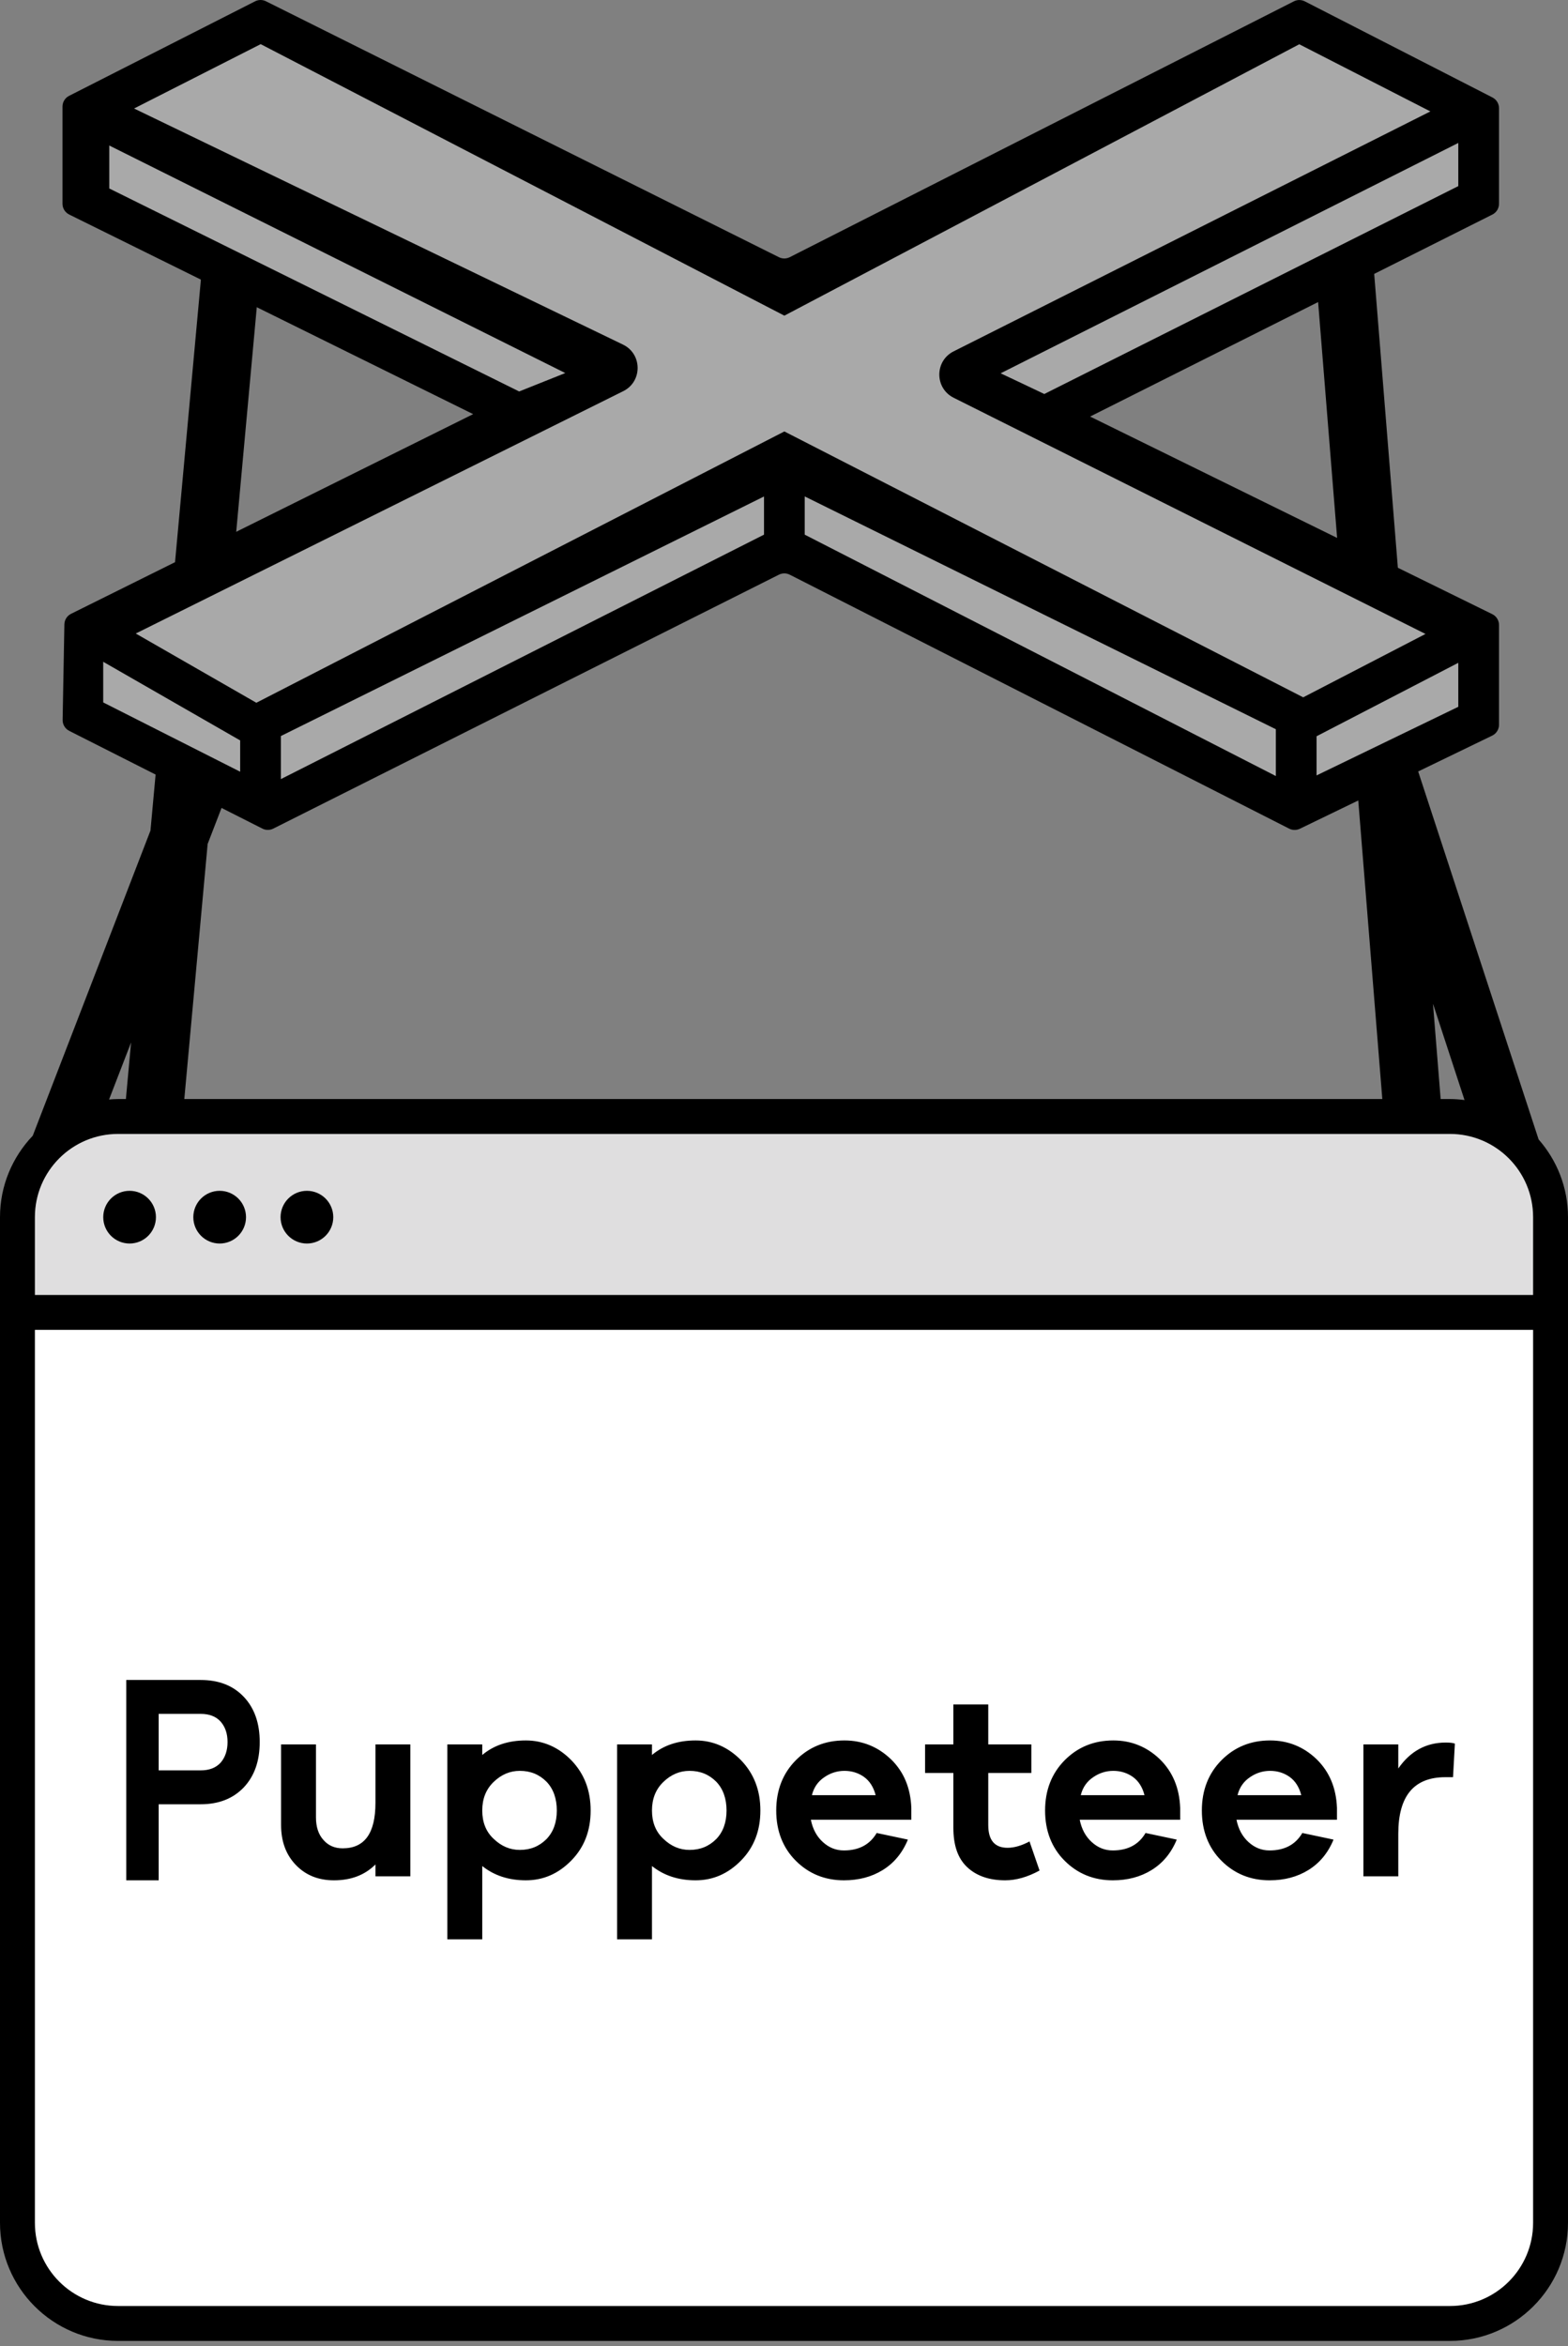 <svg width="256" height="383" viewBox="0 0 256 383" fill="none" xmlns="http://www.w3.org/2000/svg">
<rect x="0" y="0" width="256" height="383" fill="#808080" stroke="none"/>
<path d="M253.422 214.246H2.192V200.078C2.192 190.558 9.909 182.841 19.428 182.841H236.185C245.705 182.841 253.422 190.558 253.422 200.078V214.246Z" fill="#DFDEDF"/>
<path d="M235.919 378.553H19.693C10.027 378.553 2.191 370.717 2.191 361.051V214.246H253.421V361.051C253.421 370.717 245.586 378.553 235.919 378.553Z" fill="white"/>
<path d="M250.302 211.398V198.692C250.302 191.191 244.222 185.11 236.721 185.11H19.279C11.778 185.11 5.698 191.191 5.698 198.692V211.398H250.302ZM250.302 362.867V217.096H5.698V362.867C5.698 370.368 11.778 376.448 19.279 376.448H236.721C244.222 376.448 250.302 370.368 250.302 362.867ZM20.554 179.413L21.4 170.177L17.808 179.487C18.295 179.45 18.782 179.413 19.279 179.413H20.554ZM233.955 163.843L235.209 179.413H236.721C237.53 179.413 238.322 179.479 239.105 179.576L233.955 163.843ZM251.202 186.007C254.179 189.401 256 193.833 256 198.692V362.867C256 373.498 247.351 382.146 236.721 382.146H19.279C8.649 382.146 0 373.498 0 362.867V198.692C0 193.54 2.043 188.865 5.347 185.402L24.567 135.585L32.948 44.031L42.404 44.895L34.852 127.388L37.512 128.414L33.902 137.772L30.09 179.413H225.683L214.829 44.667L224.293 43.904L230.695 123.374L230.699 123.373L251.202 186.007ZM21.157 194.397C23.532 194.397 25.459 196.323 25.459 198.699C25.459 201.075 23.532 203.001 21.157 203.001C18.78 203.001 16.855 201.075 16.855 198.699C16.855 196.323 18.78 194.397 21.157 194.397ZM35.864 194.397C38.24 194.397 40.166 196.323 40.166 198.699C40.166 201.075 38.24 203.001 35.864 203.001C33.489 203.001 31.562 201.075 31.562 198.699C31.562 196.323 33.489 194.397 35.864 194.397ZM50.109 194.397C52.485 194.397 54.411 196.323 54.411 198.699C54.411 201.075 52.485 203.001 50.109 203.001C47.733 203.001 45.807 201.075 45.807 198.699C45.807 196.323 47.733 194.397 50.109 194.397Z" fill="black"/>
<path d="M36.022 287.748C36.761 286.893 37.15 285.769 37.15 284.374C37.15 282.978 36.761 281.899 36.022 281.044C35.244 280.189 34.154 279.784 32.754 279.784H25.907V289.007H32.754C34.154 289.007 35.244 288.602 36.022 287.748ZM32.754 274.251C35.71 274.251 38.045 275.151 39.795 276.995C41.546 278.839 42.402 281.313 42.402 284.374C42.402 287.477 41.546 289.907 39.835 291.751C38.084 293.597 35.75 294.541 32.754 294.541H25.907V306.955H20.616V274.251H32.754ZM61.298 294.308V284.768H66.996V306.308H61.298V304.366C59.571 306.092 57.327 306.955 54.521 306.955C51.931 306.955 49.859 306.092 48.262 304.409C46.665 302.726 45.888 300.567 45.888 297.891V284.768H51.586V296.682C51.586 298.193 51.974 299.445 52.794 300.352C53.571 301.258 54.607 301.733 55.945 301.733C59.528 301.733 61.298 299.272 61.298 294.308ZM89.224 300.222C90.346 299.056 90.907 297.502 90.907 295.56C90.907 293.618 90.346 292.02 89.224 290.855C88.058 289.689 86.634 289.085 84.864 289.085C83.267 289.085 81.843 289.689 80.591 290.898C79.339 292.107 78.735 293.66 78.735 295.56C78.735 297.459 79.339 299.014 80.591 300.178C81.843 301.388 83.267 301.992 84.864 301.992C86.634 301.992 88.058 301.388 89.224 300.222ZM85.857 284.121C88.663 284.121 91.166 285.201 93.282 287.359C95.397 289.56 96.432 292.279 96.432 295.56C96.432 298.84 95.397 301.56 93.282 303.718C91.166 305.877 88.706 306.955 85.857 306.955C83.051 306.955 80.677 306.178 78.735 304.625V316.584H73.037V284.768H78.735V286.495C80.634 284.898 83.008 284.121 85.857 284.121ZM116.935 300.222C118.057 299.056 118.618 297.502 118.618 295.56C118.618 293.618 118.057 292.02 116.935 290.855C115.769 289.689 114.345 289.085 112.575 289.085C110.978 289.085 109.554 289.689 108.302 290.898C107.05 292.107 106.445 293.66 106.445 295.56C106.445 297.459 107.05 299.014 108.302 300.178C109.554 301.388 110.978 301.992 112.575 301.992C114.345 301.992 115.769 301.388 116.935 300.222ZM113.567 284.121C116.373 284.121 118.877 285.201 120.993 287.359C123.107 289.56 124.143 292.279 124.143 295.56C124.143 298.84 123.107 301.56 120.993 303.718C118.877 305.877 116.417 306.955 113.567 306.955C110.762 306.955 108.388 306.178 106.445 304.625V316.584H100.748V284.768H106.445V286.495C108.345 284.898 110.719 284.121 113.567 284.121ZM132.558 293.056H142.961C142.616 291.718 141.968 290.726 141.062 290.077C140.155 289.43 139.077 289.085 137.867 289.085C136.703 289.085 135.58 289.43 134.587 290.121C133.551 290.812 132.86 291.804 132.558 293.056ZM137.867 284.121C140.803 284.121 143.35 285.157 145.465 287.186C147.58 289.258 148.659 291.89 148.789 295.128V297.071H132.386C132.688 298.581 133.335 299.789 134.329 300.697C135.321 301.603 136.443 302.077 137.781 302.077C140.242 302.077 142.012 301.128 143.134 299.229L148.228 300.308C147.321 302.51 145.94 304.151 144.127 305.273C142.314 306.395 140.199 306.955 137.781 306.955C134.673 306.955 132.04 305.877 129.925 303.762C127.81 301.647 126.73 298.884 126.73 295.56C126.73 292.237 127.81 289.474 129.968 287.315C132.083 285.201 134.717 284.121 137.867 284.121ZM164.5 301.646C165.579 301.646 166.788 301.3 168.083 300.61L169.723 305.358C167.737 306.437 165.881 306.955 164.111 306.955C161.478 306.955 159.406 306.221 157.895 304.796C156.385 303.373 155.651 301.257 155.651 298.365V289.429H151.032V284.767H155.651V278.25H161.349V284.767H168.385V289.429H161.349V297.933C161.349 300.394 162.385 301.646 164.5 301.646ZM176.454 293.056H186.857C186.512 291.718 185.864 290.726 184.958 290.077C184.051 289.43 182.973 289.085 181.763 289.085C180.599 289.085 179.476 289.43 178.483 290.121C177.447 290.812 176.756 291.804 176.454 293.056ZM181.763 284.121C184.699 284.121 187.246 285.157 189.361 287.186C191.476 289.258 192.555 291.89 192.685 295.128V297.071H176.282C176.584 298.581 177.231 299.789 178.225 300.697C179.217 301.603 180.339 302.077 181.677 302.077C184.138 302.077 185.908 301.128 187.03 299.229L192.123 300.308C191.217 302.51 189.836 304.151 188.023 305.273C186.21 306.395 184.095 306.955 181.677 306.955C178.569 306.955 175.936 305.877 173.821 303.762C171.706 301.647 170.626 298.884 170.626 295.56C170.626 292.237 171.706 289.474 173.864 287.315C175.979 285.201 178.613 284.121 181.763 284.121ZM202.05 293.056H212.453C212.108 291.718 211.46 290.726 210.554 290.077C209.647 289.43 208.569 289.085 207.359 289.085C206.195 289.085 205.072 289.43 204.079 290.121C203.043 290.812 202.352 291.804 202.05 293.056ZM207.359 284.121C210.295 284.121 212.842 285.157 214.957 287.186C217.072 289.258 218.151 291.89 218.281 295.128V297.071H201.878C202.18 298.581 202.827 299.789 203.821 300.697C204.813 301.603 205.935 302.077 207.273 302.077C209.734 302.077 211.504 301.128 212.626 299.229L217.72 300.308C216.813 302.51 215.432 304.151 213.619 305.273C211.806 306.395 209.691 306.955 207.273 306.955C204.165 306.955 201.532 305.877 199.417 303.762C197.302 301.647 196.222 298.884 196.222 295.56C196.222 292.237 197.302 289.474 199.46 287.315C201.575 285.201 204.209 284.121 207.359 284.121ZM236.02 284.466C236.668 284.466 237.186 284.509 237.532 284.638L237.229 290.121H235.978C230.841 290.121 228.293 293.186 228.293 299.359V306.308H222.596V284.768H228.293V288.696C230.236 285.89 232.826 284.466 236.02 284.466Z" fill="black"/>
<path d="M211.095 132.638L241.836 117.797V102.957L170.813 69.035L241.836 32.464V18.154L212.155 4.373L128.059 46.244L42.549 4.373L14.988 19.214V31.934L81.77 68.505L14.988 102.427V117.797L43.609 132.638L128.412 89.176L211.095 132.638Z" fill="#A9A9A9"/>
<path d="M214.949 126.585V120.193L238.089 108.202V115.382L214.949 126.585ZM16.85 108.034L39.21 120.87V125.98L16.85 114.668V108.034ZM131.383 81.04L208.302 119.045V126.687L131.383 87.281V81.04ZM45.857 120.157L124.736 81.047V87.279L45.857 127.188V120.157ZM101.709 56.252L21.887 17.713L42.561 7.207L128.059 51.529L212.126 7.226L233.53 18.189L155.689 57.362C152.577 58.928 152.582 63.373 155.697 64.933L232.735 103.49L212.767 113.837L128.059 70.433L41.853 114.723L22.164 103.42L101.753 63.858C104.906 62.291 104.88 57.782 101.709 56.252ZM17.844 30.77V23.756L92.29 60.898L84.764 63.906L17.844 30.77ZM170.498 64.319C170.396 64.257 163.368 60.941 163.368 60.941L238.089 23.335V30.381L170.498 64.319ZM177.977 68.001L243.652 35.026C244.317 34.691 244.737 34.011 244.737 33.267V17.663C244.737 16.924 244.323 16.248 243.666 15.912L213.033 0.222C212.472 -0.065 211.807 -0.066 211.245 0.219L128.942 41.983C128.387 42.264 127.731 42.267 127.173 41.989L43.42 0.207C42.863 -0.071 42.206 -0.068 41.65 0.214L11.279 15.648C10.618 15.983 10.202 16.662 10.202 17.402V33.258C10.202 34.007 10.627 34.691 11.299 35.023L77.25 67.606L11.604 100.202C10.947 100.529 10.525 101.194 10.512 101.929L10.225 117.52C10.211 118.275 10.631 118.971 11.304 119.312L42.841 135.268C43.398 135.549 44.055 135.55 44.613 135.27L127.171 93.814C127.729 93.534 128.388 93.535 128.946 93.819L210.475 135.273C211.023 135.551 211.67 135.558 212.224 135.29L243.626 120.087C244.305 119.758 244.737 119.07 244.737 118.316V102.026C244.737 101.275 244.31 100.59 243.636 100.259L177.977 68.001Z" fill="black"/>
</svg>

